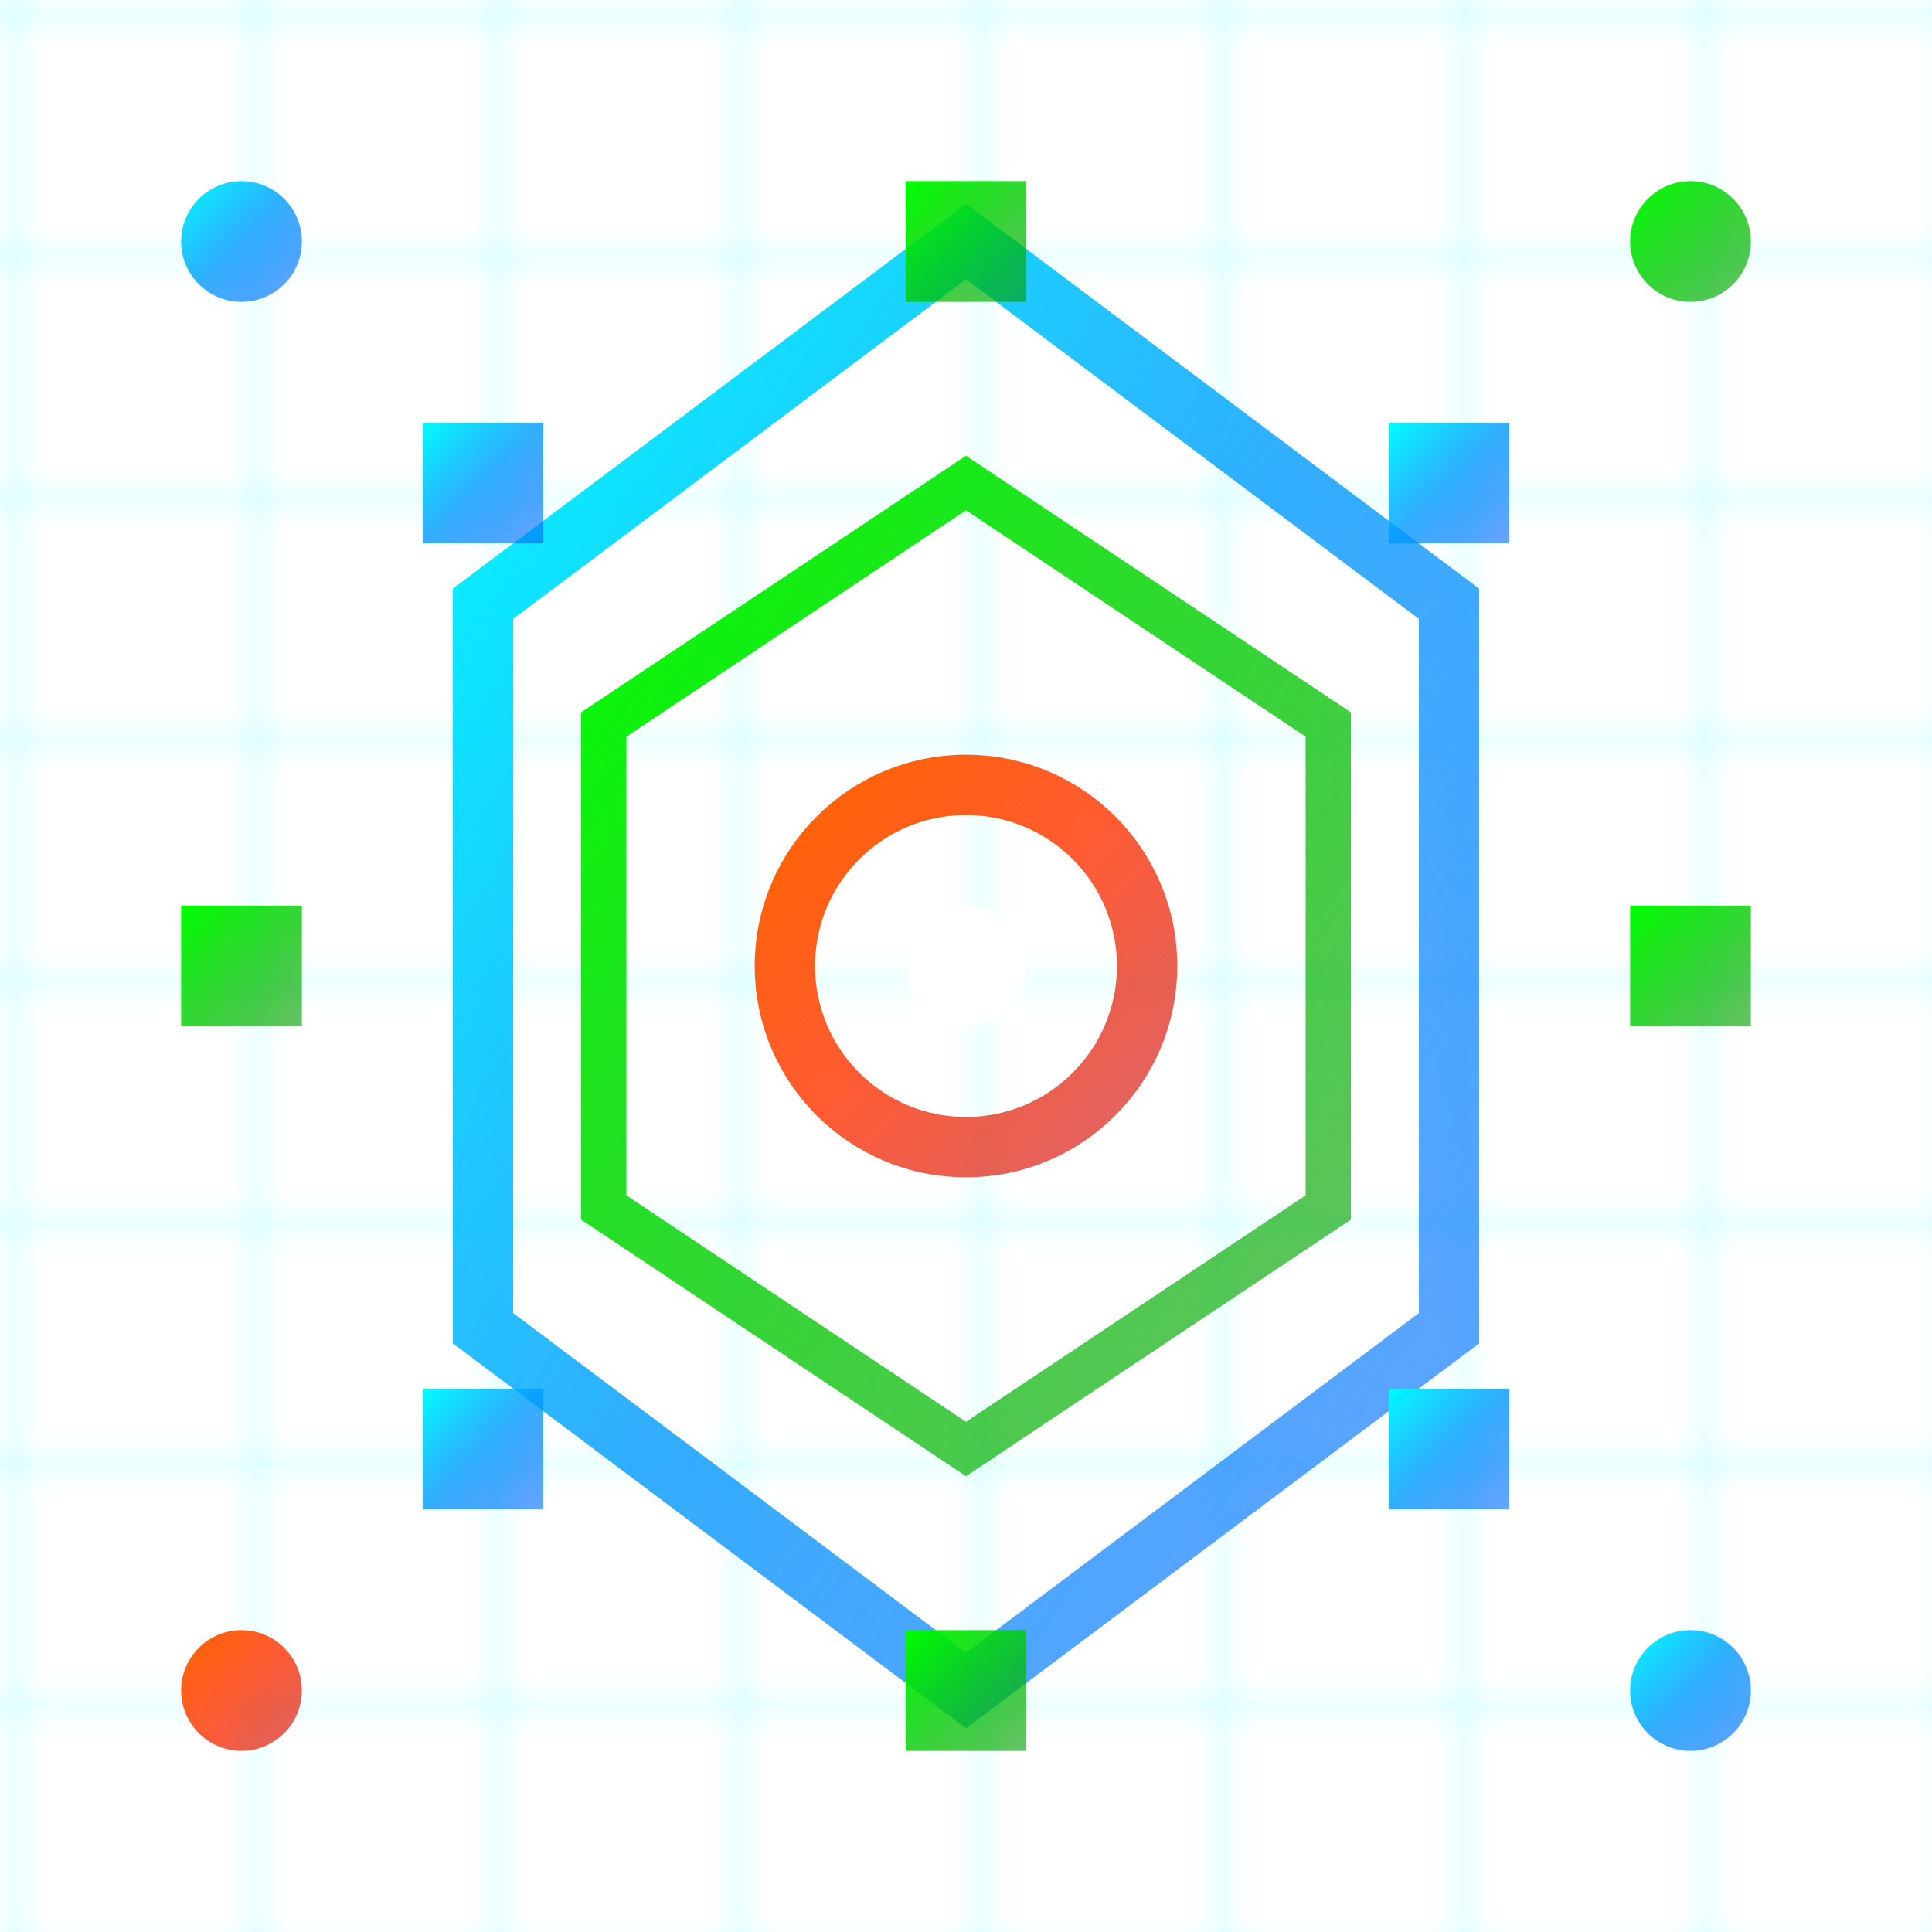 <svg width="64" height="64" viewBox="0 0 64 64" xmlns="http://www.w3.org/2000/svg">
  <defs>
    <!-- TRON-style gradients -->
    <linearGradient id="tronBlue" x1="0%" y1="0%" x2="100%" y2="100%">
      <stop offset="0%" style="stop-color:#00ffff;stop-opacity:1" />
      <stop offset="50%" style="stop-color:#0099ff;stop-opacity:0.8" />
      <stop offset="100%" style="stop-color:#0066ff;stop-opacity:0.6" />
    </linearGradient>
    
    <linearGradient id="tronGreen" x1="0%" y1="0%" x2="100%" y2="100%">
      <stop offset="0%" style="stop-color:#00ff00;stop-opacity:1" />
      <stop offset="50%" style="stop-color:#00cc00;stop-opacity:0.8" />
      <stop offset="100%" style="stop-color:#009900;stop-opacity:0.6" />
    </linearGradient>
    
    <linearGradient id="tronOrange" x1="0%" y1="0%" x2="100%" y2="100%">
      <stop offset="0%" style="stop-color:#ff6600;stop-opacity:1" />
      <stop offset="50%" style="stop-color:#ff3300;stop-opacity:0.8" />
      <stop offset="100%" style="stop-color:#cc0000;stop-opacity:0.6" />
    </linearGradient>
    
    <!-- Glow effects -->
    <filter id="tronGlow" x="-50%" y="-50%" width="200%" height="200%">
      <feGaussianBlur stdDeviation="1.5" result="coloredBlur"/>
      <feMerge> 
        <feMergeNode in="coloredBlur"/>
        <feMergeNode in="SourceGraphic"/>
      </feMerge>
    </filter>
    
    <filter id="strongTronGlow" x="-100%" y="-100%" width="300%" height="300%">
      <feGaussianBlur stdDeviation="3" result="coloredBlur"/>
      <feMerge> 
        <feMergeNode in="coloredBlur"/>
        <feMergeNode in="SourceGraphic"/>
      </feMerge>
    </filter>
  </defs>
  
  <!-- Background grid -->
  <defs>
    <pattern id="grid" width="8" height="8" patternUnits="userSpaceOnUse">
      <path d="M 8 0 L 0 0 0 8" fill="none" stroke="#00ffff" stroke-width="0.5" opacity="0.3"/>
    </pattern>
  </defs>
  <rect width="64" height="64" fill="url(#grid)"/>
  
  <!-- Main geometric shape - TRON-style hexagon -->
  <polygon points="32,8 48,20 48,44 32,56 16,44 16,20" 
           fill="none" 
           stroke="url(#tronBlue)" 
           stroke-width="2" 
           filter="url(#tronGlow)"/>
  
  <!-- Inner hexagon -->
  <polygon points="32,16 44,24 44,40 32,48 20,40 20,24" 
           fill="none" 
           stroke="url(#tronGreen)" 
           stroke-width="1.5" 
           filter="url(#tronGlow)"/>
  
  <!-- Central core -->
  <circle cx="32" cy="32" r="6" fill="none" stroke="url(#tronOrange)" stroke-width="2" filter="url(#strongTronGlow)"/>
  <circle cx="32" cy="32" r="2" fill="#ffffff" filter="url(#strongTronGlow)"/>
  
  <!-- Corner connectors -->
  <rect x="14" y="14" width="4" height="4" fill="url(#tronBlue)" filter="url(#tronGlow)"/>
  <rect x="46" y="14" width="4" height="4" fill="url(#tronBlue)" filter="url(#tronGlow)"/>
  <rect x="14" y="46" width="4" height="4" fill="url(#tronBlue)" filter="url(#tronGlow)"/>
  <rect x="46" y="46" width="4" height="4" fill="url(#tronBlue)" filter="url(#tronGlow)"/>
  
  <!-- Side connectors -->
  <rect x="30" y="6" width="4" height="4" fill="url(#tronGreen)" filter="url(#tronGlow)"/>
  <rect x="30" y="54" width="4" height="4" fill="url(#tronGreen)" filter="url(#tronGlow)"/>
  <rect x="6" y="30" width="4" height="4" fill="url(#tronGreen)" filter="url(#tronGlow)"/>
  <rect x="54" y="30" width="4" height="4" fill="url(#tronGreen)" filter="url(#tronGlow)"/>
  
  <!-- Data streams -->
  <line x1="8" y1="32" x2="16" y2="32" stroke="url(#tronOrange)" stroke-width="1" filter="url(#tronGlow)">
    <animate attributeName="opacity" values="0.3;1;0.3" dur="1.5s" repeatCount="indefinite"/>
  </line>
  <line x1="48" y1="32" x2="56" y2="32" stroke="url(#tronOrange)" stroke-width="1" filter="url(#tronGlow)">
    <animate attributeName="opacity" values="0.3;1;0.3" dur="1.8s" repeatCount="indefinite"/>
  </line>
  <line x1="32" y1="8" x2="32" y2="16" stroke="url(#tronOrange)" stroke-width="1" filter="url(#tronGlow)">
    <animate attributeName="opacity" values="0.3;1;0.3" dur="2s" repeatCount="indefinite"/>
  </line>
  <line x1="32" y1="48" x2="32" y2="56" stroke="url(#tronOrange)" stroke-width="1" filter="url(#tronGlow)">
    <animate attributeName="opacity" values="0.3;1;0.3" dur="1.2s" repeatCount="indefinite"/>
  </line>
  
  <!-- Scanning lines -->
  <line x1="0" y1="16" x2="64" y2="16" stroke="url(#tronBlue)" stroke-width="0.5" opacity="0.6">
    <animate attributeName="opacity" values="0;1;0" dur="3s" repeatCount="indefinite"/>
  </line>
  <line x1="0" y1="32" x2="64" y2="32" stroke="url(#tronGreen)" stroke-width="0.5" opacity="0.6">
    <animate attributeName="opacity" values="0;1;0" dur="2.5s" repeatCount="indefinite"/>
  </line>
  <line x1="0" y1="48" x2="64" y2="48" stroke="url(#tronOrange)" stroke-width="0.5" opacity="0.6">
    <animate attributeName="opacity" values="0;1;0" dur="2s" repeatCount="indefinite"/>
  </line>
  
  <!-- Corner data nodes -->
  <circle cx="8" cy="8" r="2" fill="url(#tronBlue)" filter="url(#tronGlow)">
    <animate attributeName="r" values="1;3;1" dur="2s" repeatCount="indefinite"/>
  </circle>
  <circle cx="56" cy="8" r="2" fill="url(#tronGreen)" filter="url(#tronGlow)">
    <animate attributeName="r" values="1;3;1" dur="2.3s" repeatCount="indefinite"/>
  </circle>
  <circle cx="8" cy="56" r="2" fill="url(#tronOrange)" filter="url(#tronGlow)">
    <animate attributeName="r" values="1;3;1" dur="1.8s" repeatCount="indefinite"/>
  </circle>
  <circle cx="56" cy="56" r="2" fill="url(#tronBlue)" filter="url(#tronGlow)">
    <animate attributeName="r" values="1;3;1" dur="2.1s" repeatCount="indefinite"/>
  </circle>
</svg>
